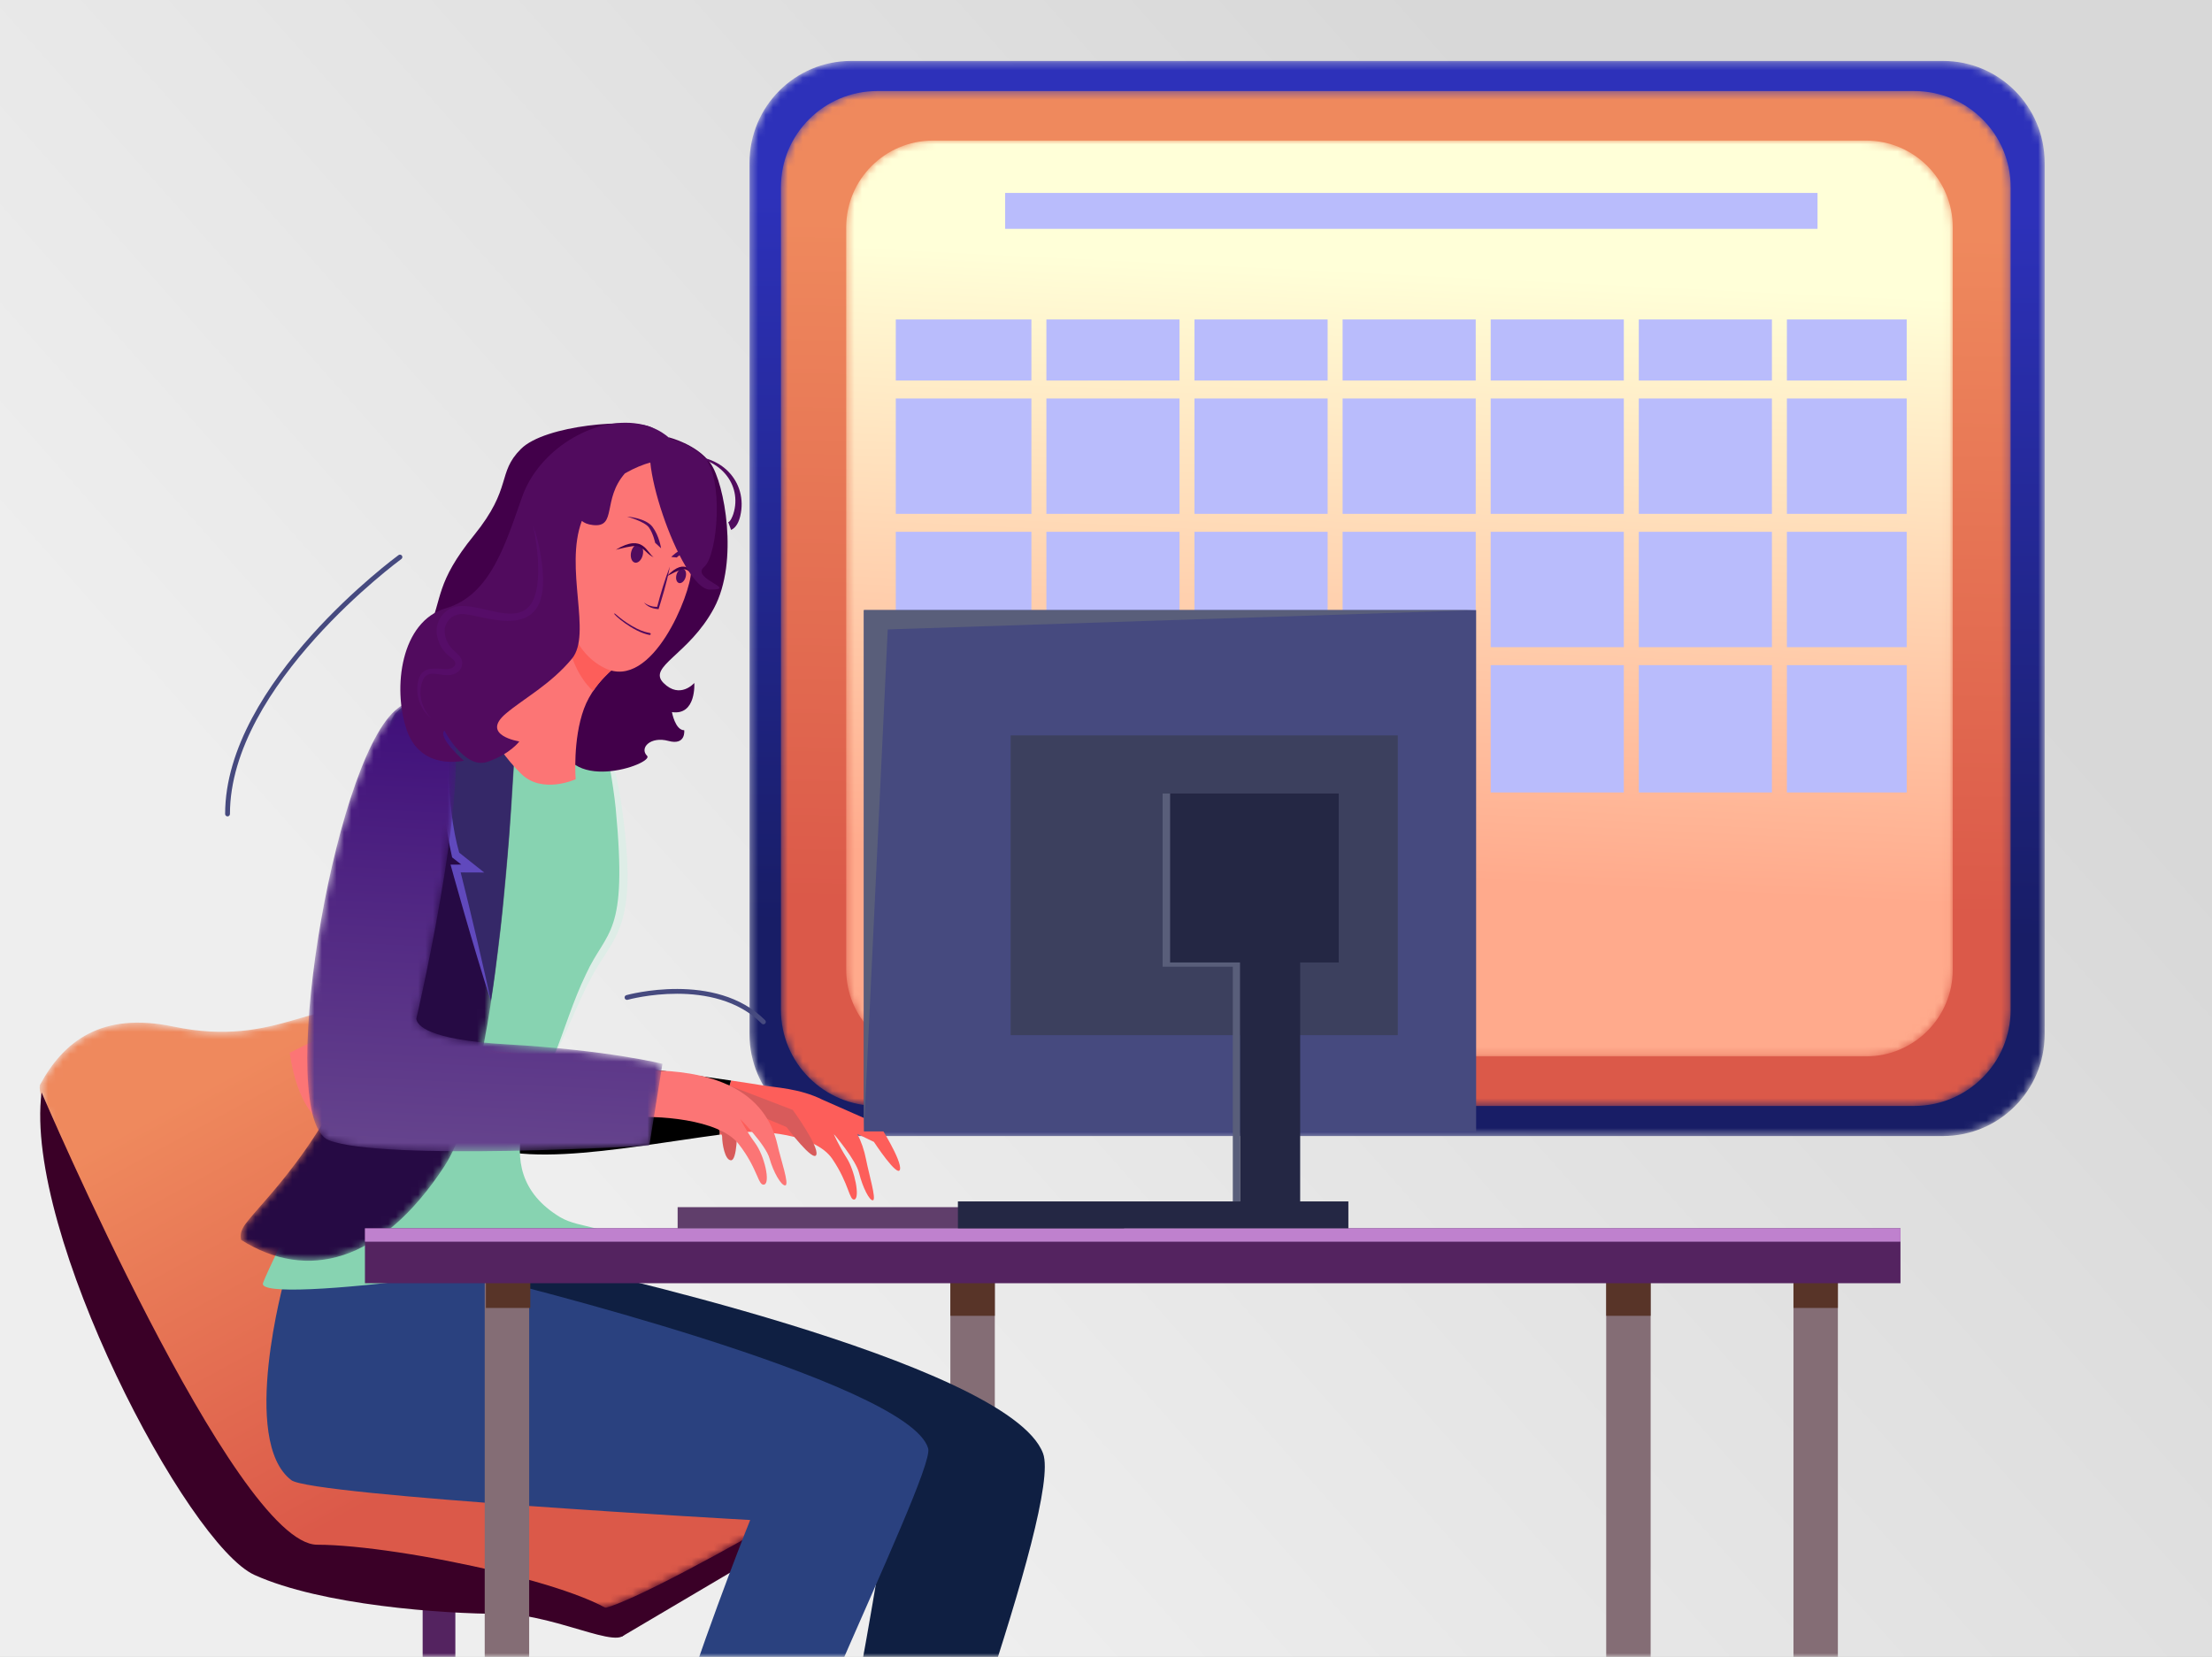 <?xml version="1.0" encoding="UTF-8"?>
<svg width="299px" height="224px" viewBox="0 0 299 224" version="1.1" xmlns="http://www.w3.org/2000/svg" xmlns:xlink="http://www.w3.org/1999/xlink">
    <rect x="0" y="0" width="299" height="224" fill="#808080" stroke="none"/>
    <!-- Generator: Sketch 61.1 (89650) - https://sketch.com -->
    <title>mi-spreekuren</title>
    <desc>Created with Sketch.</desc>
    <defs>
        <linearGradient x1="23.917%" y1="68.65%" x2="84%" y2="28.94%" id="linearGradient-1">
            <stop stop-color="#EEEEEE" offset="0%"></stop>
            <stop stop-color="#D8D8D8" offset="100%"></stop>
        </linearGradient>
        <rect id="path-2" x="0" y="0" width="299" height="224"></rect>
        <path d="M14.041,0.237 C6.46,0.237 0.314,6.4 0.314,14.002 L0.314,14.002 L0.314,131.817 C0.314,139.419 6.46,145.581 14.04,145.581 L14.04,145.581 L161.654,145.581 C169.234,145.581 175.38,139.419 175.38,131.817 L175.38,131.817 L175.38,14.003 C175.38,6.401 169.234,0.237 161.653,0.237 L161.653,0.237 L14.041,0.237 Z" id="path-4"></path>
        <linearGradient x1="49.494%" y1="80.783%" x2="50.605%" y2="13.217%" id="linearGradient-6">
            <stop stop-color="#181D66" offset="0%"></stop>
            <stop stop-color="#2D31BA" offset="100%"></stop>
        </linearGradient>
        <path d="M13.592,0.305 C6.394,0.305 0.559,6.123 0.559,13.3 L0.559,13.3 L0.559,124.519 C0.559,131.696 6.393,137.514 13.591,137.514 L13.591,137.514 L153.75,137.514 C160.948,137.514 166.784,131.696 166.784,124.519 L166.784,124.519 L166.784,13.299 C166.784,6.123 160.948,0.305 153.75,0.305 L153.75,0.305 L13.592,0.305 Z" id="path-7"></path>
        <linearGradient x1="49.493%" y1="80.429%" x2="50.605%" y2="13.639%" id="linearGradient-9">
            <stop stop-color="#DB5949" offset="0%"></stop>
            <stop stop-color="#EF895D" offset="100%"></stop>
        </linearGradient>
        <path d="M12.11,0.006 C5.634,0.006 0.383,5.256 0.383,11.732 L0.383,11.732 L0.383,112.087 C0.383,118.562 5.634,123.812 12.111,123.812 L12.111,123.812 L138.231,123.812 C144.708,123.812 149.958,118.563 149.958,112.087 L149.958,112.087 L149.958,11.731 C149.958,5.256 144.708,0.006 138.232,0.006 L138.232,0.006 L12.11,0.006 Z" id="path-10"></path>
        <linearGradient x1="48.199%" y1="80.303%" x2="52.107%" y2="14.553%" id="linearGradient-12">
            <stop stop-color="#FFAA8C" offset="0%"></stop>
            <stop stop-color="#FFFFD8" offset="100%"></stop>
        </linearGradient>
        <path d="M34.487,1.965 C30.46,3.121 25.584,4.276 18.446,2.785 L18.446,2.785 C8.719,0.754 3.614,4.761 0.421,10.63 L0.421,10.63 C-1.005,13.251 24.896,76.242 29.294,76.242 L29.294,76.242 C33.692,76.242 72.683,81.531 75.908,81.531 L75.908,81.531 C79.133,81.531 97.603,70.953 97.603,70.953 L97.603,70.953 C108.89,59.64 68.872,54.499 60.369,45.978 L60.369,45.978 C51.868,37.456 52.455,3.667 45.125,1.022 L45.125,1.022 C43.971,0.606 42.867,0.437 41.772,0.437 L41.772,0.437 C39.441,0.437 37.149,1.201 34.487,1.965" id="path-13"></path>
        <linearGradient x1="59.875%" y1="69.142%" x2="19.222%" y2="14.656%" id="linearGradient-15">
            <stop stop-color="#DB5949" offset="0%"></stop>
            <stop stop-color="#EF895D" offset="100%"></stop>
        </linearGradient>
        <path d="M20.956,4.367 C18.809,10.13 20.259,38.485 19.697,40.407 L19.697,40.407 C13.981,59.941 3.905,68.809 1.195,72.443 L1.195,72.443 C0.546,73.314 0.424,74.019 0.599,74.631 L0.599,74.631 L0.603,74.634 C9.446,80.194 19.45,77.812 28.043,64.706 L28.043,64.706 C36.095,52.426 37.739,6.335 37.914,0.575 L37.914,0.575 C36.668,0.492 35.142,0.422 33.519,0.422 L33.519,0.422 C28.334,0.422 22.16,1.132 20.956,4.367" id="path-16"></path>
        <linearGradient x1="-89.847%" y1="50%" x2="-88.387%" y2="50%" id="linearGradient-18">
            <stop stop-color="#41117B" offset="0%"></stop>
            <stop stop-color="#260A44" offset="100%"></stop>
        </linearGradient>
        <path d="M12.366,2.098 C3.897,9.688 -3.894,57.343 3.48,60.165 L3.48,60.165 C10.854,62.987 46.772,60.885 46.772,60.885 L46.772,60.885 L48.54,49.82 C48.54,49.82 41.303,47.974 27.512,47.189 L27.512,47.189 C16.719,46.574 15.355,44.567 15.272,43.723 L15.272,43.723 C15.301,43.717 24.354,4.689 18.875,1.706 L18.875,1.706 C18.16,1.316 17.095,0.597 15.734,0.597 L15.734,0.597 C14.757,0.597 13.628,0.967 12.366,2.098" id="path-19"></path>
        <linearGradient x1="52.925%" y1="5.743%" x2="49.055%" y2="102.095%" id="linearGradient-21">
            <stop stop-color="#41117B" offset="0%"></stop>
            <stop stop-color="#67468E" offset="100%"></stop>
        </linearGradient>
    </defs>
    <g id="Symbols" stroke="none" stroke-width="1" fill="none" fill-rule="evenodd">
        <g id="Spreekuren">
            <g id="spreekuren">
                <g id="mi-spreekuren">
                    <mask id="mask-3" fill="white">
                        <use xlink:href="#path-2"></use>
                    </mask>
                    <use id="Mask" fill="url(#linearGradient-1)" xlink:href="#path-2"></use>
                    <g id="Group-133" mask="url(#mask-3)">
                        <g transform="translate(-33, 8)">
                            <g id="Group-10" transform="translate(134, 0)">
                                <mask id="mask-5" fill="white">
                                    <use xlink:href="#path-4"></use>
                                </mask>
                                <g id="Clip-9"></g>
                                <path d="M14.041,0.237 C6.46,0.237 0.314,6.4 0.314,14.002 L0.314,14.002 L0.314,131.817 C0.314,139.419 6.46,145.581 14.04,145.581 L14.04,145.581 L161.654,145.581 C169.234,145.581 175.38,139.419 175.38,131.817 L175.38,131.817 L175.38,14.003 C175.38,6.401 169.234,0.237 161.653,0.237 L161.653,0.237 L14.041,0.237 Z" id="Fill-8" fill="url(#linearGradient-6)" mask="url(#mask-5)"></path>
                            </g>
                            <g id="Group-13" transform="translate(138, 4)">
                                <mask id="mask-8" fill="white">
                                    <use xlink:href="#path-7"></use>
                                </mask>
                                <g id="Clip-12"></g>
                                <path d="M13.592,0.305 C6.394,0.305 0.559,6.123 0.559,13.3 L0.559,13.3 L0.559,124.519 C0.559,131.696 6.393,137.514 13.591,137.514 L13.591,137.514 L153.75,137.514 C160.948,137.514 166.784,131.696 166.784,124.519 L166.784,124.519 L166.784,13.299 C166.784,6.123 160.948,0.305 153.75,0.305 L153.75,0.305 L13.592,0.305 Z" id="Fill-11" fill="url(#linearGradient-9)" mask="url(#mask-8)"></path>
                            </g>
                            <g id="Group-16" transform="translate(147, 11)">
                                <mask id="mask-11" fill="white">
                                    <use xlink:href="#path-10"></use>
                                </mask>
                                <g id="Clip-15"></g>
                                <path d="M12.11,0.006 C5.634,0.006 0.383,5.256 0.383,11.732 L0.383,11.732 L0.383,112.087 C0.383,118.562 5.634,123.812 12.111,123.812 L12.111,123.812 L138.231,123.812 C144.708,123.812 149.958,118.563 149.958,112.087 L149.958,112.087 L149.958,11.731 C149.958,5.256 144.708,0.006 138.232,0.006 L138.232,0.006 L12.11,0.006 Z" id="Fill-14" fill="url(#linearGradient-12)" mask="url(#mask-11)"></path>
                            </g>
                            <g id="Group-51" transform="translate(154, 18)">
                                <polygon id="Fill-17" fill="#B9BCFC" points="60.481 81.132 78.476 81.132 78.476 63.919 60.481 63.919"></polygon>
                                <polygon id="Fill-19" fill="#B9BCFC" points="60.481 61.491 78.476 61.491 78.476 45.895 60.481 45.895"></polygon>
                                <polygon id="Fill-20" fill="#B9BCFC" points="80.5 25.444 98.495 25.444 98.495 17.188 80.5 17.188"></polygon>
                                <polygon id="Fill-21" fill="#B9BCFC" points="80.5 43.467 98.495 43.467 98.495 27.872 80.5 27.872"></polygon>
                                <polygon id="Fill-22" fill="#B9BCFC" points="40.461 61.491 58.456 61.491 58.456 45.895 40.461 45.895"></polygon>
                                <polygon id="Fill-23" fill="#B9BCFC" points="60.481 43.467 78.476 43.467 78.476 27.872 60.481 27.872"></polygon>
                                <polygon id="Fill-24" fill="#B9BCFC" points="80.5 81.132 98.495 81.132 98.495 63.919 80.5 63.919"></polygon>
                                <polygon id="Fill-25" fill="#B9BCFC" points="60.481 25.444 78.476 25.444 78.476 17.188 60.481 17.188"></polygon>
                                <polygon id="Fill-26" fill="#B9BCFC" points="100.519 61.491 118.513 61.491 118.513 45.895 100.519 45.895"></polygon>
                                <polygon id="Fill-27" fill="#B9BCFC" points="0.086 61.491 18.418 61.491 18.418 45.895 0.086 45.895"></polygon>
                                <polygon id="Fill-28" fill="#B9BCFC" points="0.086 43.467 18.418 43.467 18.418 27.872 0.086 27.872"></polygon>
                                <polygon id="Fill-29" fill="#B9BCFC" points="0.086 81.132 18.418 81.132 18.418 63.919 0.086 63.919"></polygon>
                                <polygon id="Fill-30" fill="#B9BCFC" points="120.538 25.444 136.733 25.444 136.733 17.188 120.538 17.188"></polygon>
                                <polygon id="Fill-31" fill="#B9BCFC" points="80.5 61.491 98.495 61.491 98.495 45.895 80.5 45.895"></polygon>
                                <polygon id="Fill-32" fill="#B9BCFC" points="100.519 43.467 118.513 43.467 118.513 27.872 100.519 27.872"></polygon>
                                <polygon id="Fill-33" fill="#B9BCFC" points="40.461 81.132 58.456 81.132 58.456 63.919 40.461 63.919"></polygon>
                                <polygon id="Fill-34" fill="#B9BCFC" points="100.519 81.132 118.513 81.132 118.513 63.919 100.519 63.919"></polygon>
                                <polygon id="Fill-35" fill="#B9BCFC" points="0.086 99.749 18.418 99.749 18.418 83.561 0.086 83.561"></polygon>
                                <polygon id="Fill-36" fill="#B9BCFC" points="100.519 25.444 118.513 25.444 118.513 17.188 100.519 17.188"></polygon>
                                <polygon id="Fill-37" fill="#B9BCFC" points="120.538 61.491 136.733 61.491 136.733 45.895 120.538 45.895"></polygon>
                                <polygon id="Fill-38" fill="#B9BCFC" points="120.539 81.132 136.734 81.132 136.734 63.919 120.539 63.919"></polygon>
                                <polygon id="Fill-39" fill="#B9BCFC" points="0.086 25.444 18.418 25.444 18.418 17.188 0.086 17.188"></polygon>
                                <polygon id="Fill-40" fill="#B9BCFC" points="120.538 43.467 136.733 43.467 136.733 27.872 120.538 27.872"></polygon>
                                <polygon id="Fill-41" fill="#B9BCFC" points="20.442 81.132 38.437 81.132 38.437 63.919 20.442 63.919"></polygon>
                                <polygon id="Fill-42" fill="#B9BCFC" points="20.442 43.467 38.437 43.467 38.437 27.872 20.442 27.872"></polygon>
                                <polygon id="Fill-43" fill="#B9BCFC" points="60.481 99.749 78.476 99.749 78.476 83.561 60.481 83.561"></polygon>
                                <polygon id="Fill-44" fill="#B9BCFC" points="40.461 43.467 58.456 43.467 58.456 27.872 40.461 27.872"></polygon>
                                <polygon id="Fill-45" fill="#B9BCFC" points="40.461 25.444 58.456 25.444 58.456 17.188 40.461 17.188"></polygon>
                                <polygon id="Fill-46" fill="#B9BCFC" points="20.442 61.491 38.437 61.491 38.437 45.895 20.442 45.895"></polygon>
                                <polygon id="Fill-47" fill="#B9BCFC" points="20.442 25.444 38.437 25.444 38.437 17.188 20.442 17.188"></polygon>
                                <polygon id="Fill-48" fill="#B9BCFC" points="40.461 99.749 58.456 99.749 58.456 83.561 40.461 83.561"></polygon>
                                <polygon id="Fill-49" fill="#B9BCFC" points="20.442 99.749 38.437 99.749 38.437 83.561 20.442 83.561"></polygon>
                                <polygon id="Fill-50" fill="#B9BCFC" points="14.868 4.938 124.677 4.938 124.677 0.082 14.868 0.082"></polygon>
                            </g>
                            <g id="Group-61" transform="translate(53, 193)">
                                <path d="M83.884,0.751 L84.845,2.36 C86.211,4.647 85.456,7.609 83.161,8.964 L64.07,20.242 L57.695,17.175 L83.884,0.751 Z" id="Fill-55" fill="#3A0027"></path>
                                <polygon id="Fill-57" fill="#542360" points="37.131 81.436 41.551 81.436 41.551 12.36 37.131 12.36"></polygon>
                            </g>
                            <g id="Group-64" transform="translate(38, 128)">
                                <mask id="mask-14" fill="white">
                                    <use xlink:href="#path-13"></use>
                                </mask>
                                <g id="Clip-63"></g>
                                <path d="M34.487,1.965 C30.46,3.121 25.584,4.276 18.446,2.785 L18.446,2.785 C8.719,0.754 3.614,4.761 0.421,10.63 L0.421,10.63 C-1.005,13.251 24.896,76.242 29.294,76.242 L29.294,76.242 C33.692,76.242 72.683,81.531 75.908,81.531 L75.908,81.531 C79.133,81.531 97.603,70.953 97.603,70.953 L97.603,70.953 C108.89,59.64 68.872,54.499 60.369,45.978 L60.369,45.978 C51.868,37.456 52.455,3.667 45.125,1.022 L45.125,1.022 C43.971,0.606 42.867,0.437 41.772,0.437 L41.772,0.437 C39.441,0.437 37.149,1.201 34.487,1.965" id="Fill-62" fill="url(#linearGradient-15)" mask="url(#mask-14)"></path>
                            </g>
                            <g id="Group-84" transform="translate(38, 85)">
                                <path d="M0.62,54.687 C0.62,54.687 26.774,115.832 37.882,115.832 C48.99,115.832 77.927,121.967 79.389,126.641 C80.851,131.315 70.619,125.18 62.728,125.18 C54.835,125.18 38.466,124.012 29.405,119.921 C20.344,115.832 -1.807,73.708 0.62,54.687" id="Fill-65" fill="#3A0027"></path>
                                <polygon id="Fill-67" fill="#846D75" points="123.462 214.524 129.47 214.524 129.47 77.838 123.462 77.838"></polygon>
                                <polygon id="Fill-69" fill="#583428" points="123.462 84.886 129.47 84.886 129.47 77.838 123.462 77.838"></polygon>
                                <polygon id="Fill-70" fill="#846D75" points="212.113 214.524 218.12 214.524 218.12 77.838 212.113 77.838"></polygon>
                                <polygon id="Fill-71" fill="#583428" points="212.113 84.886 218.12 84.886 218.12 77.838 212.113 77.838"></polygon>
                                <path d="M113.873,59.066 L106.144,55.656 L106.145,55.656 C103.13,54.153 99.816,54.021 98.152,53.746 L98.15,53.745 C96.924,53.543 95.484,53.322 93.813,53.075 C93.126,55.42 92.338,57.806 92.261,60.397 C92.996,60.299 93.72,60.207 94.423,60.124 C97.765,59.734 105.192,60.274 107.5,63.667 C109.809,67.06 109.784,69.388 110.516,69.153 C111.25,68.917 110.567,65.304 109.447,63.545 C108.327,61.787 107.691,60.287 107.691,60.287 C107.691,60.287 110.683,63.754 111.139,65.624 C111.594,67.495 112.554,69.406 113.012,69.259 C113.47,69.111 112.47,65.799 112.08,63.809 C111.814,62.452 111.402,61.294 110.887,60.294 L113.131,61.374 C113.131,61.374 116.348,66.288 116.65,65.103 C116.952,63.92 113.873,59.066 113.873,59.066" id="Fill-72" fill="#FD5E5A"></path>
                                <path d="M85.722,51.915 C70.43,49.754 66.914,51.423 66.914,44.562 C66.914,35.255 77.264,7.392 72.605,4.486 C71.529,3.815 69.554,2.17 66.914,4.88 C57.909,14.126 50.085,48.031 57.06,59.193 C61.321,66.011 79.071,62.147 92.262,60.396 C92.339,57.806 93.127,55.42 93.813,53.075 C91.586,52.746 88.936,52.369 85.722,51.915" id="Fill-73" fill="#000000"></path>
                                <path d="M93.283,53.644 L102.159,57.053 C102.159,57.053 105.696,61.908 105.349,63.091 C105.002,64.275 101.307,59.362 101.307,59.362 L95.94,57.112 L93.283,53.644 Z" id="Fill-74" fill="#D85B5B"></path>
                                <path d="M88.422,55.277 C88.422,55.277 92.611,59.716 92.611,60.664 C92.611,61.611 92.982,63.861 93.812,63.861 C94.641,63.861 94.661,59.946 94.661,58.736 C94.661,57.527 92.567,54.152 92.212,54.152 C91.857,54.152 88.422,55.277 88.422,55.277" id="Fill-75" fill="#D85B5B"></path>
                                <path d="M135.995,103.499 C131.392,91.012 70.391,77.838 70.391,77.838 L63.113,80.416 L56.591,89.12 L115.377,108.727 C115.377,108.727 108.901,152.766 101.73,173.943 C104.121,176.032 114.409,176.937 114.409,176.937 C119.176,161.388 138.559,110.454 135.995,103.499" id="Fill-78" fill="#0F1F42"></path>
                                <path d="M120.463,102.812 C117.846,93.678 61.377,79.868 61.377,79.868 L33.474,79.868 C33.474,79.868 27.375,101.796 34.386,107.108 C37.15,109.202 96.404,112.491 96.404,112.491 C96.404,112.491 77.144,160.415 79.209,174.845 C82.943,174.402 89.585,175.067 93.284,174.845 C93.967,160.203 121.491,106.404 120.463,102.812" id="Fill-81" fill="#2A417F"></path>
                                <path d="M67.974,0.976 C67.974,0.976 72.454,2.155 75.416,4.837 C78.377,7.518 81.162,29.804 77.372,34.309 C73.58,38.813 72.777,43.722 69.825,49.902 C68.429,52.827 59.81,64.985 70.708,71.546 C73.446,73.195 78.052,72.619 76.631,74.978 C75.21,77.338 29.365,83.665 30.55,80.448 C31.735,77.23 40.797,60.285 46.542,40.677 C47.108,38.748 45.65,10.286 47.808,4.501 C49.965,-1.283 67.974,0.976 67.974,0.976" id="Fill-82" fill="#87D3B1"></path>
                                <path d="M75.416,4.837 C77.501,6.54 78.643,13.45 79.052,16.119 C81.395,32.655 77.992,33.399 74.934,39.14 C73.134,42.436 71.602,46.702 69.825,49.902 C71.332,46.217 72.42,42.387 74.184,38.755 C77.024,32.529 79.897,33.732 78.219,16.225 C77.871,12.804 77.018,8.438 76.739,7.448 C76.463,6.511 76.112,5.561 75.416,4.837" id="Fill-83" fill="#DEEDE7"></path>
                            </g>
                            <g id="Group-87" transform="translate(65, 85)">
                                <mask id="mask-17" fill="white">
                                    <use xlink:href="#path-16"></use>
                                </mask>
                                <g id="Clip-86"></g>
                                <path d="M20.956,4.367 C18.809,10.13 20.259,38.485 19.697,40.407 L19.697,40.407 C13.981,59.941 3.905,68.809 1.195,72.443 L1.195,72.443 C0.546,73.314 0.424,74.019 0.599,74.631 L0.599,74.631 L0.603,74.634 C9.446,80.194 19.45,77.812 28.043,64.706 L28.043,64.706 C36.095,52.426 37.739,6.335 37.914,0.575 L37.914,0.575 C36.668,0.492 35.142,0.422 33.519,0.422 L33.519,0.422 C28.334,0.422 22.16,1.132 20.956,4.367" id="Fill-85" fill="url(#linearGradient-18)" mask="url(#mask-17)"></path>
                            </g>
                            <g id="Group-95" transform="translate(72, 84)">
                                <path d="M21.734,0.389 C21.316,3.731 20.286,15.688 22.591,23.587 L24.908,25.414 L22.591,25.414 L27.355,43.331 C27.355,43.331 27.355,43.329 27.356,43.327 C30.016,25.908 30.741,5.416 30.855,1.695 C27.651,0.337 24.934,0.041 21.734,0.389" id="Fill-88" fill="#352868"></path>
                                <path d="M23.271,25.943 C23.472,25.944 26.656,25.958 26.456,25.957 C26.329,25.856 22.885,23.122 23.069,23.267 C21.238,16.873 21.354,7.02 21.734,0.389 C20.335,7.958 20.289,15.825 22.114,23.907 C22.225,23.994 23.473,24.97 23.361,24.884 C23.251,24.884 21.791,24.891 21.902,24.889 C21.944,25.037 24.936,35.931 27.356,43.327 C26.726,40.311 24.582,31.075 23.271,25.943" id="Fill-90" fill="#6049BD"></path>
                                <polygon id="Fill-92" fill="#846D75" points="26.52 215.524 32.528 215.524 32.528 78.838 26.52 78.838"></polygon>
                                <path d="M66.1,62.797 C64.46,55.506 57.699,53.021 50.102,52.732 L50.102,52.733 C19.516,48.334 14.999,50.796 14.304,44.974 C9.364,46.01 4.652,48.005 0.166,50.329 C0.604,53.484 1.483,56.196 2.907,58.18 C8.073,65.379 30.509,60.668 45.82,59.112 C49.658,58.721 58.188,59.261 60.841,62.654 C63.492,66.047 63.463,68.376 64.305,68.14 C65.147,67.905 64.362,64.291 63.075,62.533 C61.79,60.775 61.059,59.275 61.059,59.275 C61.059,59.275 64.495,62.741 65.02,64.612 C65.543,66.482 66.645,68.393 67.171,68.246 C67.697,68.099 66.548,64.786 66.1,62.797" id="Fill-94" fill="#FC7575"></path>
                            </g>
                            <g id="Group-98" transform="translate(74, 86)">
                                <mask id="mask-20" fill="white">
                                    <use xlink:href="#path-19"></use>
                                </mask>
                                <g id="Clip-97"></g>
                                <path d="M12.366,2.098 C3.897,9.688 -3.894,57.343 3.48,60.165 L3.48,60.165 C10.854,62.987 46.772,60.885 46.772,60.885 L46.772,60.885 L48.54,49.82 C48.54,49.82 41.303,47.974 27.512,47.189 L27.512,47.189 C16.719,46.574 15.355,44.567 15.272,43.723 L15.272,43.723 C15.301,43.717 24.354,4.689 18.875,1.706 L18.875,1.706 C18.16,1.316 17.095,0.597 15.734,0.597 L15.734,0.597 C14.757,0.597 13.628,0.967 12.366,2.098" id="Fill-96" fill="url(#linearGradient-21)" mask="url(#mask-20)"></path>
                            </g>
                            <g id="Group-132" transform="translate(63, 49)">
                                <polygon id="Fill-99" fill="#846D75" points="212.427 249.583 218.428 249.583 218.428 112.767 212.427 112.767"></polygon>
                                <polygon id="Fill-101" fill="#583428" points="35.681 119.823 41.683 119.823 41.683 112.767 35.681 112.767"></polygon>
                                <polygon id="Fill-102" fill="#583428" points="212.427 119.823 218.428 119.823 218.428 112.767 212.427 112.767"></polygon>
                                <polygon id="Fill-103" fill="#542360" points="19.331 116.48 226.89 116.48 226.89 109.056 19.331 109.056"></polygon>
                                <polygon id="Fill-104" fill="#BF81CE" points="19.331 110.865 226.89 110.865 226.89 109.056 19.331 109.056"></polygon>
                                <polygon id="Fill-105" fill="#603E6B" points="61.597 109.056 121.946 109.056 121.946 106.196 61.597 106.196"></polygon>
                                <path d="M60.357,2.113 C60.357,2.113 64.231,3.049 66.067,5.674 C67.901,8.3 69.914,18.884 66.507,25.227 C63.099,31.57 57.463,33.102 59.692,35.333 C61.92,37.564 63.85,35.333 63.85,35.333 C63.85,35.333 64.147,39.752 60.828,39.271 C60.828,39.271 61.264,41.721 62.488,41.721 C62.488,41.721 62.75,43.82 60.347,43.165 C57.945,42.508 56.393,44.105 57.463,45.177 C58.534,46.249 45.79,50.754 45.79,42.158 C45.79,33.563 62.642,14.227 63.755,11.315 C64.867,8.402 62.226,5.321 62.226,5.321 L60.357,2.113 Z" id="Fill-106" fill="#42004A"></path>
                                <path d="M27.923,28.144 C29.845,23.856 28.829,21.837 34.072,15.362 C39.314,8.887 37.131,6.98 40.408,3.7 C43.683,0.417 55.429,-0.458 58.032,0.766 C60.634,1.989 62.226,6.721 62.226,6.721 L50.122,42.419 L34.887,42.419 L27.923,28.144 Z" id="Fill-107" fill="#42004A"></path>
                                <path d="M54.522,32.179 C54.522,32.179 50.468,34.628 48.931,38.827 C47.394,43.025 47.813,48.344 47.813,48.344 C47.813,48.344 43.272,50.442 40.408,47.574 C38.691,45.855 36.205,42.98 36.285,40.259 C36.338,38.439 49.98,23.712 49.98,23.712 L54.522,32.179 Z" id="Fill-108" fill="#FC7575"></path>
                                <path d="M54.522,32.179 L49.98,23.712 C49.98,23.712 48.376,25.444 46.266,27.793 C46.793,30.972 47.892,34.309 50.168,36.435 C51.988,33.717 54.522,32.179 54.522,32.179" id="Fill-109" fill="#FD5E5A"></path>
                                <path d="M62.226,5.321 C62.226,5.321 64.565,7.159 65.091,10.484 C65.614,13.808 63.399,17.533 63.399,20.333 C63.399,23.133 58.206,36.471 51.741,33.321 C45.276,30.171 45.8,20.021 45.8,17.746 C45.8,15.471 48.945,7.596 52.789,5.758 C56.634,3.922 62.226,5.321 62.226,5.321" id="Fill-110" fill="#FC7575"></path>
                                <path d="M60.546,19.6 C59.901,21.243 59.275,23.31 58.828,25.046 C58.248,25.052 57.573,24.868 57.056,24.453 C57.764,25.361 58.961,25.328 59.023,25.35 C59.443,23.939 60.07,22.085 60.546,19.6" id="Fill-111" fill="#510B5E"></path>
                                <path d="M59.358,17.123 C59.358,17.123 59.118,15.45 58.204,14.232 C57.289,13.013 54.755,12.838 54.755,12.838 C54.755,12.838 57.148,13.487 57.731,14.329 C58.314,15.169 58.558,16.381 58.558,16.381 L59.358,17.123 Z" id="Fill-112" fill="#510B5E"></path>
                                <path d="M60.731,18.291 C60.731,18.291 61.707,17.277 62.747,17.101 C63.788,16.925 65.011,18.722 65.011,18.722 C65.011,18.722 63.604,17.37 62.908,17.529 C62.212,17.687 61.474,18.367 61.474,18.367 L60.731,18.291 Z" id="Fill-113" fill="#510B5E"></path>
                                <path d="M56.871,18.081 C56.695,18.755 56.205,19.189 55.779,19.05 C55.351,18.911 55.15,18.252 55.326,17.577 C55.504,16.903 55.994,16.47 56.42,16.608 C56.846,16.747 57.048,17.407 56.871,18.081" id="Fill-114" fill="#510B5E"></path>
                                <path d="M53.241,17.324 C56.989,15.042 57.451,17.815 58.35,18.308 C57.566,18.095 56.945,16.869 56.032,16.823 C55.287,16.777 54.057,17.126 53.241,17.324" id="Fill-115" fill="#42004A"></path>
                                <path d="M62.636,21.147 C62.44,21.665 62.025,21.952 61.707,21.79 C61.39,21.629 61.292,21.079 61.487,20.562 C61.682,20.044 62.098,19.757 62.415,19.919 C62.732,20.08 62.831,20.63 62.636,21.147" id="Fill-116" fill="#510B5E"></path>
                                <path d="M60.124,20.921 C62.832,18.048 63.632,20.705 64.441,21.041 C63.769,20.962 63.074,19.855 62.323,19.963 C61.71,20.042 60.759,20.59 60.124,20.921" id="Fill-117" fill="#42004A"></path>
                                <path d="M55.334,27.573 C57.42,28.808 58.004,28.395 57.955,28.726 C57.942,28.801 57.873,28.853 57.799,28.842 C57.797,28.841 57.795,28.84 57.793,28.84 C55.566,28.424 52.909,26.072 53.023,25.949 C53.138,25.825 53.557,26.504 55.334,27.573" id="Fill-118" fill="#510B5E"></path>
                                <path d="M62.66,5.651 C62.713,5.471 61.438,1.133 56.284,0.29 C50.118,-0.719 42.829,3.877 40.601,10.112 C38.373,16.346 36.364,23.455 30.27,25.228 C24.175,26.998 23.061,35.99 24.961,41.634 C26.861,47.277 32.694,45.833 32.694,45.833 C32.694,45.833 29.123,42.717 30.072,41.765 C30.072,41.765 32.793,47.048 35.874,45.998 C38.954,44.949 40.198,43.235 40.198,43.235 C40.198,43.235 34.887,42.419 38.381,39.468 C40.816,37.412 44.423,35.53 47.307,32.052 C50.064,28.725 46.249,19.816 48.648,13.421 C48.953,13.676 49.416,13.907 50.167,13.985 C53.428,14.327 51.369,10.552 54.474,6.991 C59.798,3.987 62.303,5.664 62.66,5.651" id="Fill-119" fill="#510B5E"></path>
                                <path d="M62.156,4.722 C67.465,4.142 71.136,8.189 70.065,12.749 C69.881,13.521 69.539,14.312 68.825,14.641 L68.436,13.591 C68.724,13.535 69.033,12.774 69.121,12.494 C70.399,8.5 67.236,4.555 62.156,4.722" id="Fill-120" fill="#510B5E"></path>
                                <path d="M58.854,2.113 C58.854,2.113 62.49,2.126 65.17,4.811 C67.85,7.495 67.048,18.081 65.17,19.653 C63.293,21.226 69.945,22.711 65.963,22.711 C61.98,22.711 55.29,2.486 58.854,2.113" id="Fill-121" fill="#510B5E"></path>
                                <path d="M42.07,14.056 C42.911,16.467 43.504,19.624 43.399,22.088 C43.001,29.957 34.661,25.851 32.345,26.014 C30.92,26.071 29.705,27.386 30.227,29.16 C30.644,30.622 31.59,31.062 32.084,31.651 C32.829,32.557 32.438,33.611 31.571,34.039 C29.851,34.901 27.732,32.948 27.039,35.279 C26.517,36.9 27.02,38.842 28.304,40.103 C26.843,39.024 26.109,37.008 26.509,35.139 C26.93,33.218 28.258,33.308 30.089,33.444 C31.221,33.52 31.634,32.972 31.542,32.623 C31.469,31.938 29.895,31.676 29.213,29.466 C28.673,27.882 29.287,26.175 30.753,25.34 C34.575,23.128 43.099,31.089 42.735,19.384 C42.694,17.6 42.421,15.823 42.07,14.056" id="Fill-122" fill="#560D68"></path>
                                <polygon id="Fill-123" fill="#464A7F" points="86.775 95.957 169.53 95.957 169.53 25.481 86.775 25.481"></polygon>
                                <polygon id="Fill-124" fill="#3C405E" points="106.614 82.944 158.941 82.944 158.941 42.418 106.614 42.418"></polygon>
                                <polygon id="Fill-125" fill="#242744" points="128.153 73.118 150.96 73.118 150.96 50.278 128.153 50.278"></polygon>
                                <polygon id="Fill-126" fill="#242744" points="137.601 108.356 145.746 108.356 145.746 67.897 137.601 67.897"></polygon>
                                <polygon id="Fill-127" fill="#242744" points="99.482 109.056 152.261 109.056 152.261 105.42 99.482 105.42"></polygon>
                                <polygon id="Fill-128" fill="#595E7A" points="128.153 50.278 128.153 73.118 137.601 73.118 137.601 105.42 136.642 105.42 136.642 73.686 127.153 73.686 127.153 50.278"></polygon>
                                <polygon id="Fill-129" fill="#595E7A" points="169.53 25.481 86.775 25.481 86.775 95.957 89.997 28.091"></polygon>
                                <path d="M73.193,81.477 C73.11,81.477 73.027,81.445 72.964,81.382 C66.534,74.944 54.959,78.131 54.841,78.163 C54.671,78.213 54.488,78.111 54.439,77.938 C54.39,77.764 54.49,77.583 54.665,77.534 C54.783,77.502 66.729,74.214 73.424,80.921 C73.552,81.048 73.552,81.254 73.424,81.382 C73.36,81.445 73.277,81.477 73.193,81.477" id="Fill-130" fill="#464A7F"></path>
                                <path d="M0.757,53.366 C0.577,53.366 0.431,53.22 0.431,53.04 C0.431,35.259 23.636,18.213 23.871,18.044 C24.015,17.939 24.218,17.969 24.326,18.116 C24.43,18.262 24.399,18.466 24.253,18.572 C24.021,18.74 1.083,35.594 1.083,53.04 C1.083,53.22 0.937,53.366 0.757,53.366" id="Fill-131" fill="#464A7F"></path>
                            </g>
                        </g>
                    </g>
                </g>
            </g>
        </g>
    </g>
</svg>